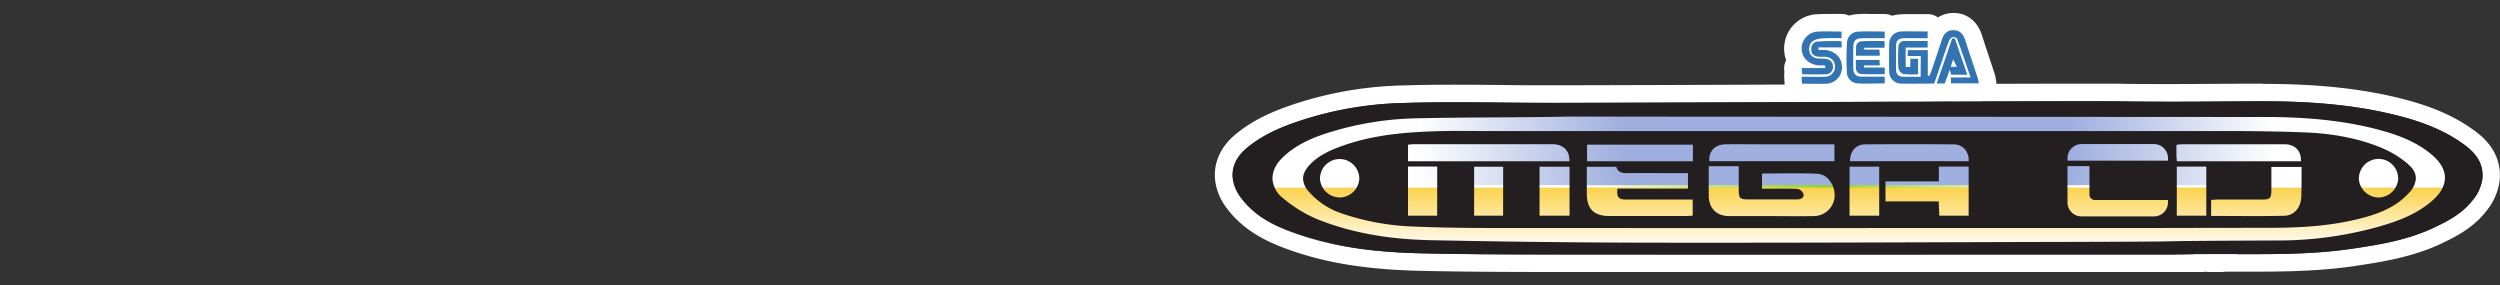 <svg id="svg2" xmlns="http://www.w3.org/2000/svg" xmlns:xlink="http://www.w3.org/1999/xlink" viewBox="0 0 1000 114"><rect x="0" y="0" width="1000" height="114" fill="#333333" stroke="none"/><defs><radialGradient id="radial-gradient" cx="63.18" cy="439.63" r="0.96" gradientTransform="matrix(178.79, 0, 0, -178.79, -10557.38, 78662.43)" gradientUnits="userSpaceOnUse"><stop offset="0" stop-color="#9fafdf"/><stop offset="0.53" stop-color="#9fafdf"/><stop offset="1" stop-color="#fff"/></radialGradient><linearGradient id="linear-gradient" x1="47.92" y1="425.25" x2="48.88" y2="425.25" gradientTransform="matrix(0, -26.01, -26.01, 0, 11798.83, 1345.87)" gradientUnits="userSpaceOnUse"><stop offset="0" stop-color="#fff"/><stop offset="0.97" stop-color="#fbd34d"/><stop offset="1" stop-color="#fbd34d"/></linearGradient><clipPath id="clip-path"><rect x="493" y="12.16" width="500" height="89.68" fill="none"/></clipPath><linearGradient id="linear-gradient-2" x1="61.66" y1="442.42" x2="62.65" y2="442.42" gradientTransform="translate(-30667.23 -223466.91) scale(505.3)" gradientUnits="userSpaceOnUse"><stop offset="0" stop-color="#fff"/><stop offset="0.28" stop-color="#fff"/><stop offset="0.48" stop-color="#96d321"/><stop offset="0.67" stop-color="#fff"/><stop offset="1" stop-color="#fff"/></linearGradient></defs><title>logo_right</title><path d="M905.06,40.51c17.9,0,35.67,1.19,53.13,5.5,9.74,2.41,19.15,5.77,27.38,11.78,4.36,3.17,7.64,7,7.42,12.82a10.17,10.17,0,0,1-.09,1.11A17,17,0,0,1,989.11,80c-4,5.26-9.65,8.28-15.46,11C963.28,96,952.16,97.82,941,99.47c-13.3,2-26.65,2.2-40,2.2l-13.28,0h-4.2c-23.18.11-11.64.13-2.66.14H803v0H699q-34.65,0-69.32,0c-20.35,0-40.7,0-61-.47-17.09-.38-34-2.17-50.32-7.89-6.18-2.17-12.23-4.86-17.24-9.25a32.21,32.21,0,0,1-5.25-5.81,15.77,15.77,0,0,1-2.71-6.67c-.63-4.44,1.16-8.72,5.25-12.24,5.42-4.64,11.78-7.66,18.46-10.08a141.58,141.58,0,0,1,44-8.17c7.08-.23,14.15-.31,21.24-.31,10.55,0,21.1.17,31.66.23l7.64,0c37.43,0,169.39-.65,212.31-.65,6.18,0,10.52,0,12.46,0,7.15.12,14.29.16,21.43.16,11.31,0,22.62-.1,33.93-.19l3.51,0m0-7-3.57,0-4.92,0c-9.49.07-19.31.15-29,.15-7.82,0-14.79,0-21.31-.16-1.91,0-6,0-12.58,0-22.21,0-68.2.17-112.68.34-41.95.16-81.57.31-99.63.31l-7.6,0q-6,0-11.9-.1c-6.49-.06-13.19-.13-19.8-.13-8.17,0-15,.1-21.46.31a149,149,0,0,0-46.23,8.59c-5.48,2-13.6,5.34-20.61,11.34-5.9,5.08-8.6,11.66-7.63,18.54a22.49,22.49,0,0,0,3.86,9.63,38.89,38.89,0,0,0,6.43,7.15C502.78,95,510.22,98,516,100.05c14.91,5.25,31.1,7.81,52.48,8.29,19,.43,38.21.45,56.83.47h4.36q34.67,0,69.33,0H803a5.49,5.49,0,0,0,.58,0H880.8a6.84,6.84,0,0,0,1.37-.14h18.77c12.37,0,26.76-.17,41-2.27,11.94-1.76,23.58-3.77,34.68-9,6.06-2.88,13-6.51,18-13.11a24.09,24.09,0,0,0,5.19-11.64c.07-.55.11-1.13.14-1.77.4-10.91-7.65-16.78-10.29-18.71-7.93-5.78-17.13-9.77-29.83-12.91-15.76-3.9-33.18-5.71-54.81-5.71Z" fill="#fff"/><path d="M886.67,101.8h0m1.3,0h0m0-7h-3.76a7,7,0,0,0,0,14h3.71a6.24,6.24,0,0,0,1.42-.13,7,7,0,0,0,5.49-8.24,7.45,7.45,0,0,0-.71-2,6.86,6.86,0,0,0-2.64-2.71A7.06,7.06,0,0,0,888,94.8Z" fill="#fff"/><path d="M781.36,12.16c2.44,0,3.93,1.53,4.69,3.87,1.65,5.15,3.39,10.26,5.07,15.4a18.16,18.16,0,0,1,.43,2H780.43c0-.73-.06-1.34-.11-2.35h7.91c-1.87-5.43-3.52-10.36-5.3-15.24a1.73,1.73,0,0,0-1.55-.94h-.18c-.83.09-1.46,1-1.71,1.76-1.68,4.62-3.21,9.28-4.8,13.92-.31.93-.67,1.85-1.07,2.93-2.64,0-5.26,0-7.88,0-1.89,0-3.78,0-5.66-.08a4.75,4.75,0,0,1-4.4-4.79q-.13-5.54,0-11.08a4.87,4.87,0,0,1,4.82-4.95c1.37-.07,2.74-.1,4.13-.1,2.08,0,4.2.06,6.41.06v2.7H762.1c-2.85,0-3.66.83-3.7,3.63s0,5.75,0,8.62c0,2.1.91,3.18,3,3.18h6.85c0-2.8.06-8.31.06-8.31l-5.27,0,.07-2.34h8V30.4c.17.05.35.09.52.15a14.12,14.12,0,0,0,.75-1.51c1.47-4.34,3-8.68,4.34-13,.73-2.31,2.18-3.79,4.54-3.84h.09m0-7h-.19a11.57,11.57,0,0,0-6,1.77,7,7,0,0,0-4.11-1.33c-1.09,0-2.16,0-3.21,0l-3.2,0c-1.74,0-3.17,0-4.52.12a11.84,11.84,0,0,0-11.43,11.78c-.1,3.68-.1,7.52,0,11.39a11.75,11.75,0,0,0,11.16,11.62c1.74.06,3.61.09,5.9.09l4,0,3.9,0a7,7,0,0,1,6.81-.09h11.12A7,7,0,0,0,798.4,32c0-.18-.07-.36-.1-.52a15.44,15.44,0,0,0-.52-2.21c-.63-1.92-1.26-3.81-1.89-5.71-1.06-3.17-2.14-6.44-3.18-9.66-1.78-5.47-6-8.73-11.35-8.73Z" fill="#fff"/><path d="M781.92,15.39c1.64,4.78,3.28,9.54,5,14.56h-6.4l-.64-2c-.79,2.1-1.4,3.75-2,5.49h-3.2l6.2-18,1.08,0m-1.64,11.34a4.61,4.61,0,0,1,.52,0c.46,0,.9,0,1.35,0l.5,0c-.41-.95-1.41-3-1.41-3l-1,3m1.65-18.34h-.24l-1.08,0a7,7,0,0,0-6.39,4.72c-2,5.92-4.07,11.82-6.19,18a7,7,0,0,0,6.61,9.29h3.2a7,7,0,0,0,6-3.45h3.06a7,7,0,0,0,6.62-9.28l-2-5.85-3-8.7a7,7,0,0,0-6.62-4.73Z" fill="#fff"/><path d="M761.87,16.41h9.19V19h-8.8v7.83l.51,0h.74a2.88,2.88,0,0,1,.58,0c0-1.39.06-2,.06-3.34h3.06v6.21c-1.17,0-2.32.07-3.44.07a13.68,13.68,0,0,1-2.41-.18,3.21,3.21,0,0,1-2-2.3,69.85,69.85,0,0,1,0-8.56,2.25,2.25,0,0,1,2.5-2.34m0-7h0a9.23,9.23,0,0,0-9.5,9.06,77.76,77.76,0,0,0,0,9.4A10,10,0,0,0,760,36.48l.1,0a20.54,20.54,0,0,0,3.67.29c.63,0,1.27,0,1.92,0,.5,0,1,0,1.52,0a7,7,0,0,0,7-7V25.21A7,7,0,0,0,778.06,19V16.41a7,7,0,0,0-7-7h-9.19Z" fill="#fff"/><path d="M751.82,24c0,.62.07,1.23.12,2.17h-6.33c0,.29,0,.56,0,.85h8.34v2.68c-1.73,0-3.44,0-5.14,0-1.55,0-3.1,0-4.63-.16a2.35,2.35,0,0,1-1.74-2.45c0-.93-.06-1.93-.06-3.13h9.47m0-7h-9.47a7,7,0,0,0-7,7c0,.71,0,1.36,0,2,0,.41,0,.79,0,1.16a9.25,9.25,0,0,0,8.18,9.43c1.53.12,3.13.18,5.19.18l2.62,0,2.52,0a7,7,0,0,0,7-7V27a7,7,0,0,0-2.5-5.36,7,7,0,0,0-6.6-4.66Z" fill="#fff"/><path d="M748.69,16.38c1.67,0,3.38.05,5.14.05v2.64h-8.16c0,.24,0,.5,0,.75h6.1c.05.94.09,1.59.13,2.46h-9.54c0-1.39.07-2.58.07-3.44a2.21,2.21,0,0,1,2.17-2.3c1.35-.13,2.7-.16,4.08-.16m0-7c-1.83,0-3.34.06-4.73.19a9.17,9.17,0,0,0-8.52,9.27c0,.32,0,.69,0,1.1,0,.65,0,1.45,0,2.34a7,7,0,0,0,7,7h9.54a7,7,0,0,0,6.75-5.14,7,7,0,0,0,2.17-5.07V16.43a7,7,0,0,0-7-7l-2.53,0-2.61,0Z" fill="#fff"/><path d="M732.39,16.36c2.27,0,4.22.07,4.22.07s.08,1.41.12,2.46h-9.29c0,.25,0,.79,0,1a6.28,6.28,0,0,0,.75,0c.44,0,.87,0,1.31,0a5.48,5.48,0,0,1,.7,0c4,.45,6.68,3.2,6.66,6.86a6.53,6.53,0,0,1-6,6.63c-1.25.07-2.5.09-3.77.09-2,0-4.1-.06-6.25-.06-.05-.91-.1-1.67-.16-2.78,2,0,3.85,0,5.7,0,1.19,0,2.37,0,3.54-.06a4,4,0,0,0,4.14-4.23c-.08-2.25-1.73-3.71-4.25-3.77h-1.32c-.3,0-.6,0-.9,0a4.41,4.41,0,0,1-1.77-.47c-.9-.61-1.33-1-1.23-3a2.71,2.71,0,0,1,2.59-2.6c1.37-.15,3.4-.2,5.22-.2m0-7a54.21,54.21,0,0,0-6,.25,9.67,9.67,0,0,0-8.79,9.18,11,11,0,0,0,.86,5.29,7,7,0,0,0-4.77,7l.08,1.42c0,.45.06.88.08,1.35a7,7,0,0,0,7,6.63c1.06,0,2.1,0,3.12,0l3.13,0c1.59,0,2.91,0,4.16-.1a13.53,13.53,0,0,0,12.58-13.6A14,14,0,0,0,743,22a7,7,0,0,0,.73-3.44c-.05-1.07-.13-2.5-.13-2.5a7,7,0,0,0-6.75-6.64c-.08,0-2.1-.07-4.46-.07Z" fill="#fff"/><path d="M731.05,12.53c1.83,0,3.69,0,5.6,0V15.3c-1.6,0-3.2-.08-4.78-.08a30.07,30.07,0,0,0-3.29.16c-1.49.16-3.26.57-4.24,1.88a4.87,4.87,0,0,0-.45,3.76A3.61,3.61,0,0,0,727,23.37c1.07.17,2.34,0,3.45.21a3,3,0,0,1,2.74,3.15,2.88,2.88,0,0,1-3,3c-1.21,0-2.42.05-3.64.05-1.84,0-3.71,0-5.66,0-.09-.82-.15-1.48-.23-2.49h9.4c0-.26,0-.83.06-1.08-.88,0-1.51,0-2.29,0-4.07-.17-7.1-2.93-7.17-6.59a6.77,6.77,0,0,1,6.8-6.94c1.18-.06,2.36-.08,3.56-.08m0-7c-1.51,0-2.75,0-3.93.09a13.75,13.75,0,0,0-13.43,14.07,13.4,13.4,0,0,0,.8,4.32,7,7,0,0,0-.78,3.83c.09,1.07.15,1.77.24,2.63a7,7,0,0,0,7,6.28l2.86,0h2.8c1.49,0,2.72,0,3.87-.05A9.87,9.87,0,0,0,740.18,27,10,10,0,0,0,739,21.88a7,7,0,0,0,4.61-6.58V12.57a7,7,0,0,0-7-7l-2.77,0-2.83,0Z" fill="#fff"/><path d="M747.46,12.55c2.09,0,4.2.06,6.38.06V15.3h-8.63c-3,0-3.91.89-3.93,4,0,2.7,0,5.41,0,8.11,0,2.15,1.09,3.29,3.29,3.29h9.28V33.4c-2.28,0-4.51.06-6.72.06-1.39,0-2.78,0-4.17-.11a4.56,4.56,0,0,1-4.31-4.61,98.56,98.56,0,0,1,.07-11.53,4.58,4.58,0,0,1,4.63-4.55c1.35-.08,2.7-.11,4.07-.11m0-7c-1.72,0-3.15,0-4.49.12a11.63,11.63,0,0,0-11.2,11.11,107.23,107.23,0,0,0-.07,12.31,11.59,11.59,0,0,0,10.86,11.24c1.38.09,2.85.13,4.61.13l3.41,0c1.1,0,2.2,0,3.31,0a7,7,0,0,0,7-7V30.68a7,7,0,0,0-7-7h-5.62V22.29h5.57a7,7,0,0,0,7-7V12.61a7,7,0,0,0-7-7c-1.07,0-2.12,0-3.16,0l-3.22,0Z" fill="#fff"/><g id="g10"><g id="g12"><g id="g14"><g id="g20"><g id="g22"><path id="path32" d="M911,44.15c-14.48.13-29,.3-43.44,0h0c-6.8-.12-76.93.07-145,.26h0c-62.36.17-123,.34-131.83.27h0c-13.84-.09-27.68-.44-41.51.07h0a98.28,98.28,0,0,0-34.57,7.4h0a44.22,44.22,0,0,0-14.48,9.12h0A13.09,13.09,0,0,0,496,72.38h0a15.75,15.75,0,0,0,.44,2.17H982.29a15.14,15.14,0,0,0,.42-2.17h0c0-.33,0-.67.06-1h0c.18-5.26-2.4-8.73-5.81-11.6h0c-6.47-5.44-13.85-8.47-21.49-10.66h0c-13.7-3.9-27.65-5-41.69-5H911" fill="url(#radial-gradient)"/></g></g></g></g><g id="g34"><g id="g36"><g id="g42"><g id="g44"><path id="path54" d="M496.48,74.55a16.62,16.62,0,0,0,1.69,3.86h0a27.63,27.63,0,0,0,4.11,5.26h0c3.94,4,8.68,6.4,13.53,8.37h0c12.77,5.18,26.08,6.8,39.49,7.14h0c16,.42,31.93.41,47.9.43h0q68,.06,136,0h0v0h83.64c24.66,0,49.32,0,74-.13h0c2.83,0,5.66,0,8.49,0h0c12.22,0,24.45.09,36.62-2h0c8.8-1.49,17.52-3.18,25.66-7.64h0c4.56-2.49,9-5.23,12.13-10h0a18.62,18.62,0,0,0,2.56-5.31H496.48Z" fill="url(#linear-gradient)"/></g></g></g></g><g id="g56"><g clip-path="url(#clip-path)"><g id="g58"><g id="g64"><path id="path78" d="M982.29,74.55a18.62,18.62,0,0,1-2.56,5.31c-3.16,4.76-7.57,7.5-12.13,10-8.14,4.45-16.86,6.14-25.66,7.63-15,2.55-30.07,1.89-45.11,2-33.87.18-67.75.11-101.61.13h-56v0q-68,0-136,0c-16,0-31.94,0-47.9-.43-13.41-.35-26.72-2-39.49-7.14-4.85-2-9.59-4.4-13.53-8.37a27.63,27.63,0,0,1-4.11-5.26,16.62,16.62,0,0,1-1.69-3.86Z" fill="none" stroke-miterlimit="10" stroke="url(#linear-gradient-2)"/></g><g id="g80"><path id="path82" d="M908,46.8c15.12.13,30.13,1.38,44.77,5.45,7.22,2,14.16,4.73,20,9.68,3.71,3.16,5.42,6.47,5.18,9.79-.22,3-2,6-5.39,8.84-6.69,5.7-14.76,8.39-23,10.63a148.4,148.4,0,0,1-38.42,5c-68.52.27-16.64.4-85.17.57-52.35.13-104.72.38-157.07.32q-48.12,0-96.25-1c-15.7-.29-31.24-2.55-45.92-8.47a53.3,53.3,0,0,1-13.49-8.33,10.45,10.45,0,0,1-4.23-7.58c-.13-2.94,1.23-6,4-8.66,5.76-5.58,13-8.43,20.53-10.63a125.89,125.89,0,0,1,32.72-5.08c20.5-.46,41-.28,61.52-.7M985.57,57.79c-8.23-6-17.64-9.37-27.38-11.78-18.6-4.59-37.56-5.64-56.64-5.48-18.45.14-36.91.33-55.36,0-16.59-.26-208.91.75-232.41.59-17.64-.1-35.28-.49-52.9.08a141.58,141.58,0,0,0-44,8.17c-6.68,2.42-13,5.44-18.46,10.08-4.09,3.52-5.88,7.8-5.25,12.24a15.77,15.77,0,0,0,2.71,6.67,32.21,32.21,0,0,0,5.25,5.81c5,4.39,11.06,7.08,17.24,9.25,16.27,5.72,33.23,7.51,50.32,7.89,20.34.46,40.69.45,61,.47q86.66.07,173.31,0v0h71.39c43.15,0-34.08.06,9.08-.14,19.17-.1,38.39.62,57.49-2.19,11.21-1.65,22.33-3.52,32.7-8.44,5.81-2.76,11.43-5.78,15.46-11a17,17,0,0,0,3.79-8.27,10.17,10.17,0,0,0,.09-1.11c.22-5.81-3.06-9.65-7.42-12.82" fill="#231f20"/></g><g id="g84"><path id="path86" d="M951.45,79a8.06,8.06,0,0,1-7.91-7.24,4.36,4.36,0,0,1,0-.51,7.93,7.93,0,0,1,7.92-7.69,7.83,7.83,0,0,1,7.8,7.8,2.69,2.69,0,0,1,0,.4A8,8,0,0,1,951.45,79m-30.94-.38c-.06,4.15-2.7,7.58-6.76,7.68-9.66.24-19.33.07-29.3.07v-6.4c1.07-.06,2-.16,3-.16,5.91,0,11.8,0,17.72,0,2.74,0,3.35-.63,3.38-3.32,0-1.56,0-3.13,0-4.72s0-3.31,0-5h12.07c0,1.64,0,3.32,0,5v0q0,3.42-.1,6.86m-38,7.63H870.72V66.65h11.79ZM867.2,80v1a5.6,5.6,0,0,1-5.63,5.56H832.63A5.6,5.6,0,0,1,827,81V66.46h8.78V77.85A2.14,2.14,0,0,0,837.91,80Zm0-16.74v1H827v-1a5.65,5.65,0,0,1,5.63-5.63h28.94a5.65,5.65,0,0,1,5.63,5.63m-79.74,23H775.73c-.07-1.82-.16-3.58-.25-5.69H754.2v-8h21.35V66.65h11.91V86.21Zm-35.78,0H739.82V66.67h11.86Zm-17.81-7.83a8.41,8.41,0,0,1-8.18,8c-6.47.11-13,0-19.42,0-4.85,0-9.68,0-14.52,0-5.2,0-8.23-3.14-8.26-8.27V66.49h12v9.15c0,3.76.36,4.12,4,4.12h18.19c.49,0,1,0,1.48,0,1.4-.1,2.58-.79,2.21-2.26a3.16,3.16,0,0,0-2.24-1.92c-3.68-.21-7.38-.1-11.07-.1h-3.26V69.7c.14-.1.27-.3.38-.3,7.29,0,14.59-.21,21.86.11a6.43,6.43,0,0,1,4.39,2.21,9.29,9.29,0,0,1,2.41,6.69m-56.76,7.85c-.85,0-1.71.14-2.59.14q-15.39,0-30.77,0c-6.21,0-9-2.87-9-9,0-1.89,0-3.77,0-5.67v-5h11.79c.61,2.28,2.45,2.54,4.57,2.53,6.88-.06,13.78,0,20.68,0h3.42v6.18H647c-.43,3.32.4,4.37,3.3,4.38,7.89,0,15.76,0,23.64,0h3.14v6.5Zm-49.26,0h-12V66.69h12Zm-26.58,0H589.65V66.69h11.62Zm-26.38,0H563.21V66.61h11.68Zm-39-7.28A8,8,0,0,1,528,71.72a2.69,2.69,0,0,1,0-.57,7.86,7.86,0,0,1,15.71.1c0,.15,0,.31,0,.47A8,8,0,0,1,535.91,79m27.3-21.12c.77-.07,1.41-.19,2-.19q27.91,0,55.85,0c4.29,0,6.88,2.66,6.69,6.82H563.21Zm71.62,0h42.32v6.63H634.83Zm55.25-.16c4.76-.08,9.51,0,14.27,0h29.42v6.77h-50c-.44-3.87,2.18-6.69,6.33-6.75m56,0q17.69-.13,35.37,0c3.72,0,6.19,3,6,6.74H740c.07-4.07,2.35-6.71,6.1-6.74m124.51.22a16,16,0,0,1,1.91-.25c13.77,0,27.55,0,41.33,0,4.15,0,6.71,2.66,6.51,6.8H870.74c-.06-.9-.14-1.62-.17-2.34,0-1.37,0-2.75,0-4.22m92.76,7.77a39.37,39.37,0,0,0-10.11-6.32c-9.91-4.23-20.45-6-31.13-6.43-10.23-.43-20.5-.54-30.76-.54-138,0-157.16,0-295.12,0-7.55,0-15.11-.16-22.66.09-12.46.42-24.84,1.59-36.72,5.86-4.92,1.77-9.62,3.85-13.19,7.81-1.71,1.91-2.52,3.75-2.4,5.61a8.23,8.23,0,0,0,2.35,4.92,30.22,30.22,0,0,0,13,8.62,99.7,99.7,0,0,0,28.9,5.28c10.17.43,20.34.57,30.52.57q103.51.06,207.06,0H833.8c64.26,0,9.78,0,74-.07,13,0,26-.76,38.72-4.37,6.52-1.85,12.5-4.54,17.11-9.65a9.27,9.27,0,0,0,2.68-5.32c.2-2.11-.78-4.14-3-6" fill="#231f20"/></g><g id="g88"><path id="path90" d="M780.28,26.73l1-3s1,2,1.41,3c-.79.07-1.55-.07-2.37,0m1.64-11.34-1.08,0-6.2,18h3.2c.65-1.74,1.26-3.39,2-5.49l.64,2h6.4c-1.73-5-3.37-9.78-5-14.56m9.2,16c-1.68-5.14-3.42-10.25-5.07-15.4-.77-2.37-2.28-3.9-4.78-3.87s-3.81,1.53-4.54,3.84c-1.39,4.36-2.87,8.7-4.34,13a14.12,14.12,0,0,1-.75,1.51c-.17-.06-.35-.1-.52-.15V20.06h-8l-.07,2.34,5.27,0s-.06,5.51-.06,8.31c-2.36,0-4.55,0-6.75,0s-3.12-1.05-3.11-3.18c0-2.87,0-5.74,0-8.62s.85-3.6,3.7-3.63,5.87,0,8.95,0V12.6c-3.68,0-7.11-.15-10.54,0a4.87,4.87,0,0,0-4.82,4.95q-.15,5.55,0,11.08a4.75,4.75,0,0,0,4.4,4.79c4.49.15,9,0,13.54,0,.4-1.08.76-2,1.07-2.93,1.59-4.64,3.12-9.3,4.8-13.92.25-.73.88-1.67,1.71-1.76a1.74,1.74,0,0,1,1.73.93c1.78,4.88,3.43,9.81,5.3,15.24h-7.91c0,1,.07,1.62.11,2.35h11.12a18.16,18.16,0,0,0-.43-2M771.06,19V16.41c-3.24,0-6.18,0-9.13,0a2.25,2.25,0,0,0-2.56,2.34,69.85,69.85,0,0,0,0,8.56,3.21,3.21,0,0,0,2,2.3,33.29,33.29,0,0,0,5.85.11V23.51h-3.06c0,1.34-.06,1.95-.06,3.34-.66-.11-1.2,0-1.83-.06V19Zm-25.48,8c0-.29,0-.56,0-.85h6.33c-.05-.94-.09-1.55-.12-2.17h-9.47c0,1.2.06,2.2.06,3.13a2.35,2.35,0,0,0,1.74,2.45c3.21.26,6.45.12,9.77.12V27Zm8.25-10.56c-3.21,0-6.23-.17-9.22.11a2.21,2.21,0,0,0-2.17,2.3c0,.86-.07,2.05-.07,3.44h9.54c0-.87-.08-1.52-.13-2.46h-6.1c0-.25,0-.51,0-.75h8.16Zm-9.15,14.25c-2.24,0-3.34-1.12-3.36-3.29-.05-2.7-.06-5.41,0-8.11,0-3.09.89-4,3.93-4,2.85,0,5.69,0,8.63,0V12.61c-3.6,0-7-.16-10.45.05a4.58,4.58,0,0,0-4.63,4.55,98.56,98.56,0,0,0-.07,11.53A4.56,4.56,0,0,0,743,33.35c3.57.23,7.17,0,10.89,0V30.68h-9.21M730.16,20c-.93-.11-1.85.07-2.76-.05,0-.25,0-.79,0-1h9.29c0-1.05-.12-2.46-.12-2.46a90.86,90.86,0,0,0-9.44.13,2.71,2.71,0,0,0-2.59,2.6c-.1,2,.33,2.42,1.23,3a4.41,4.41,0,0,0,1.77.47c.74.06,1.47,0,2.22,0,2.52.06,4.17,1.52,4.25,3.77a4,4,0,0,1-4.14,4.23c-3,.11-6,0-9.24,0,.06,1.11.11,1.87.16,2.78,3.5,0,6.77.15,10,0a6.53,6.53,0,0,0,6-6.63c0-3.66-2.64-6.41-6.66-6.86m-5.82-2.72a4.87,4.87,0,0,0-.45,3.76A3.61,3.61,0,0,0,727,23.37c1.07.17,2.34,0,3.45.21a3,3,0,0,1,2.74,3.15,2.88,2.88,0,0,1-3,3c-3,.1-6.05,0-9.3,0-.09-.82-.15-1.48-.23-2.49h9.4c0-.26,0-.83.06-1.08-.88,0-1.51,0-2.29,0-4.07-.17-7.1-2.93-7.17-6.59a6.77,6.77,0,0,1,6.8-6.94c3-.16,6,0,9.16,0V15.3a72.31,72.31,0,0,0-8.07.08c-1.49.16-3.26.57-4.24,1.88" fill="#3173b3"/></g></g></g></g></g></svg>